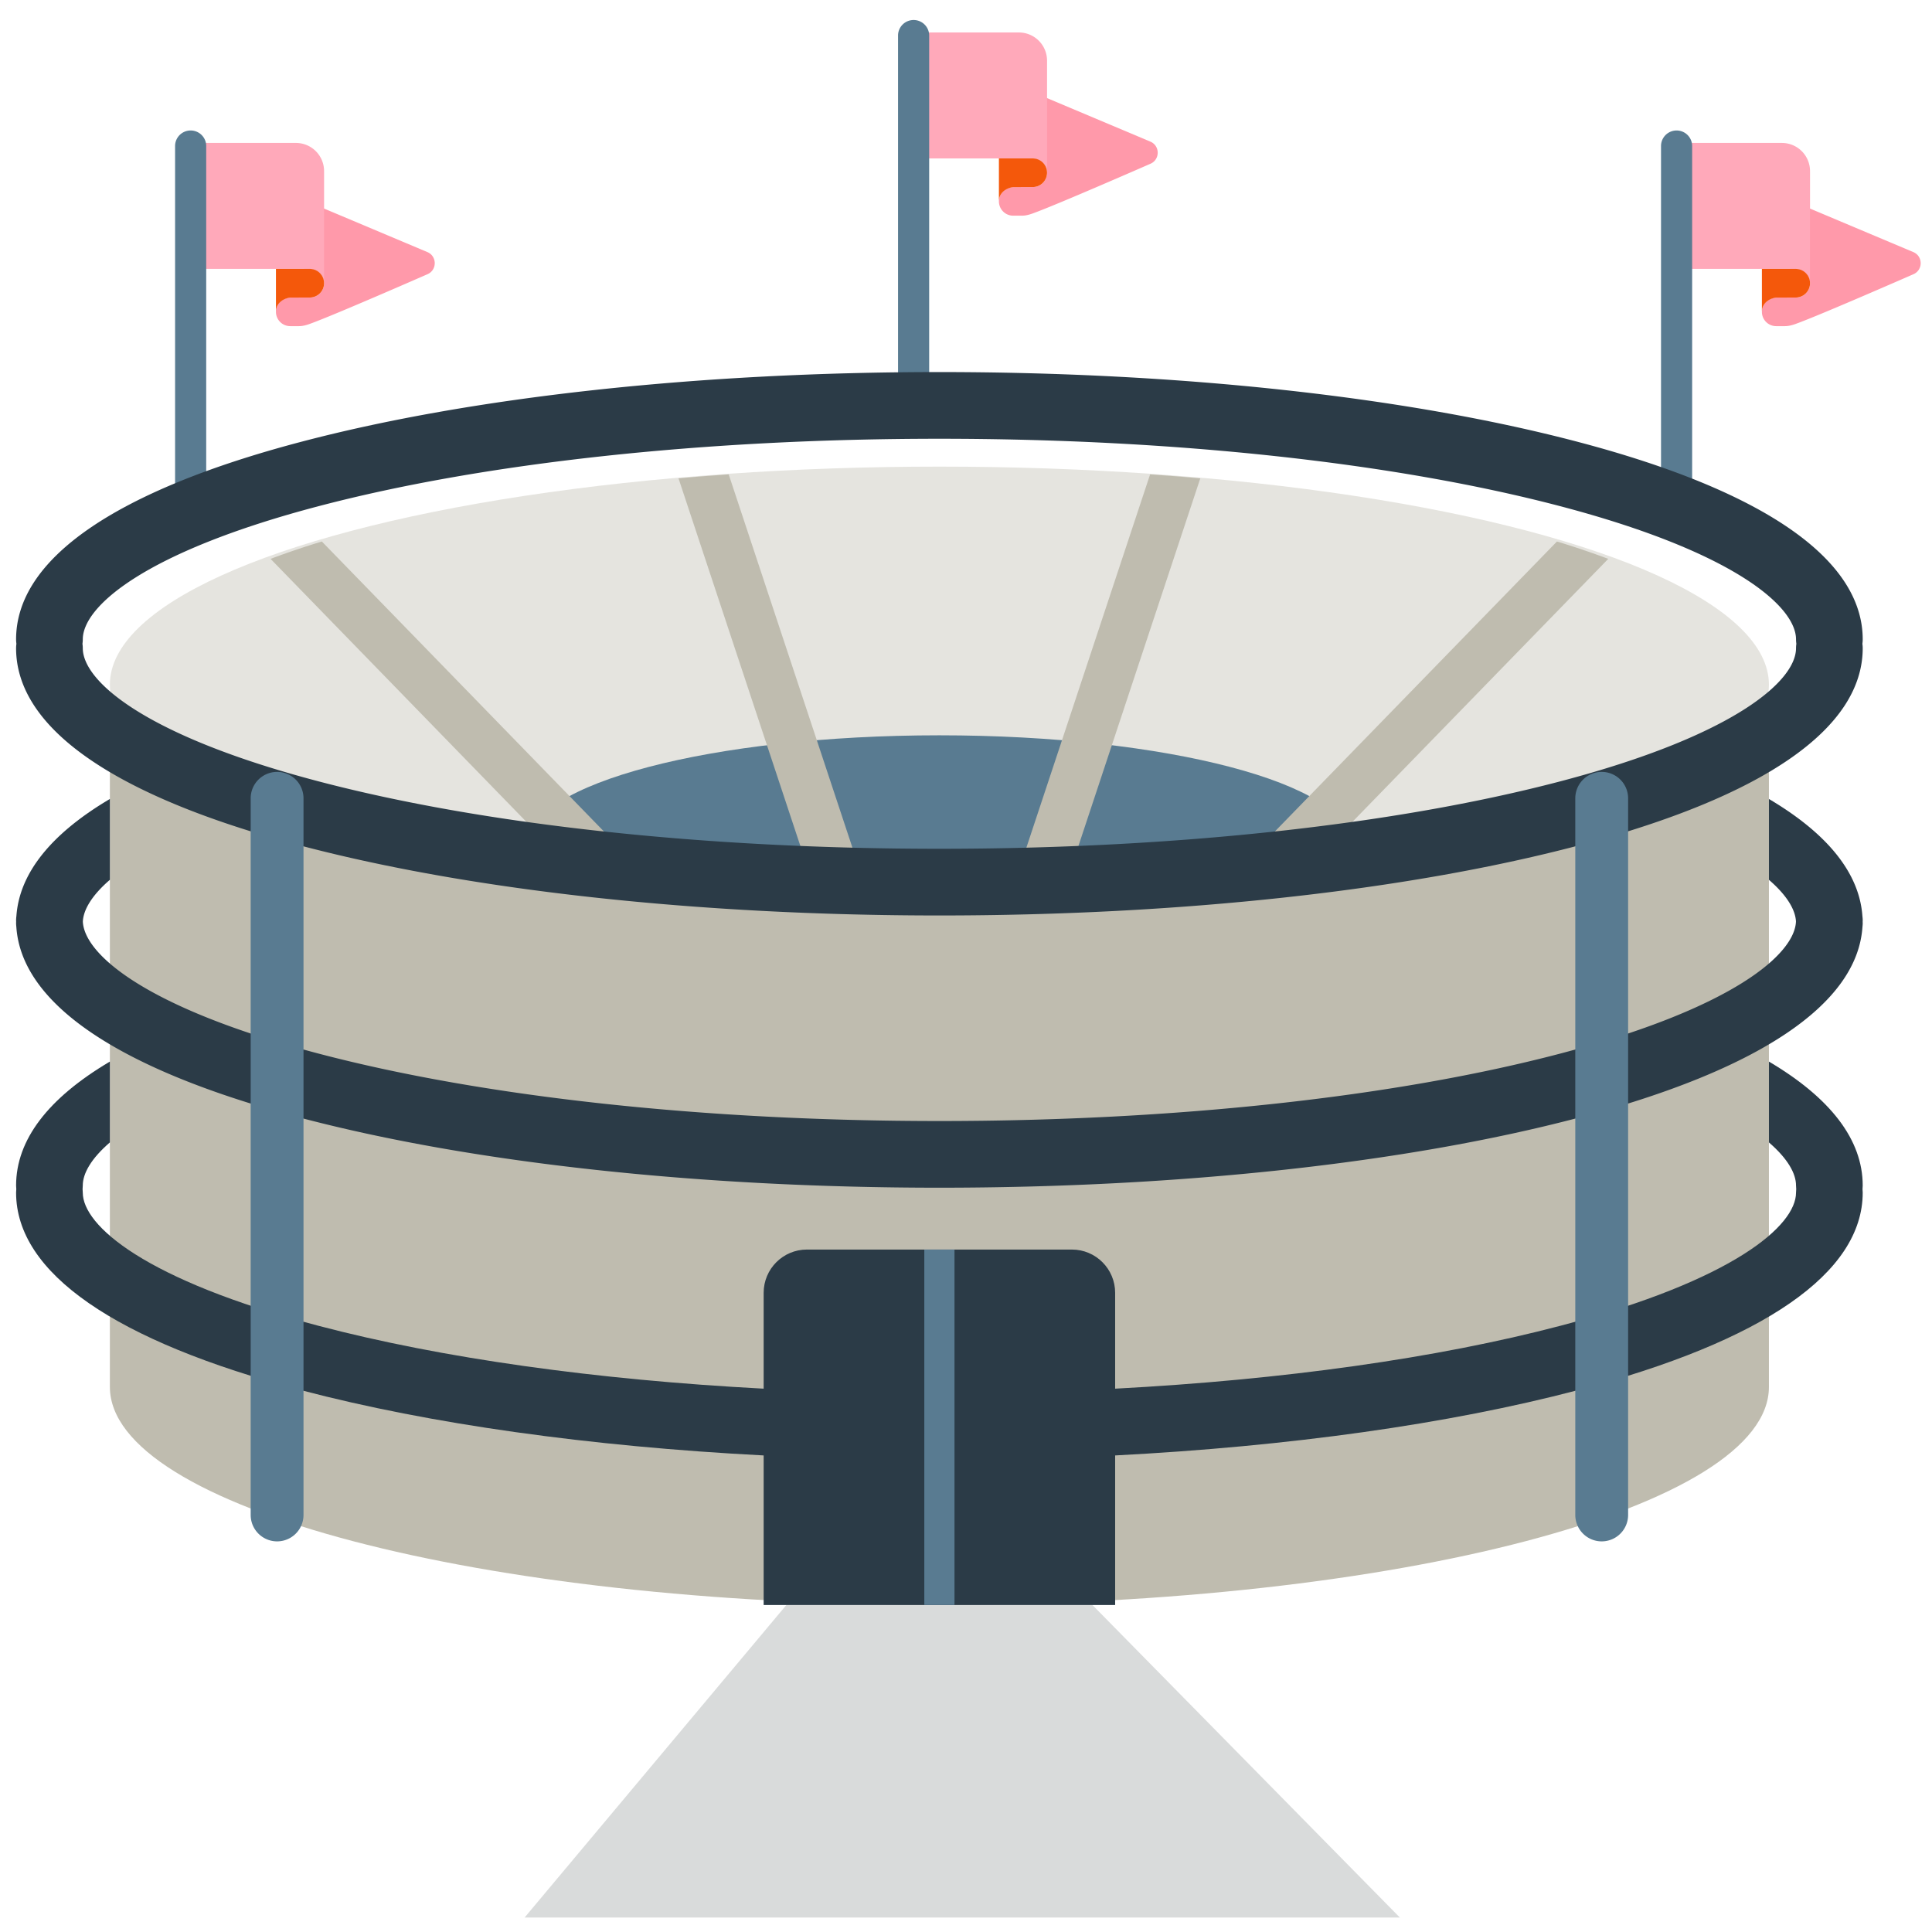 <svg xmlns="http://www.w3.org/2000/svg" version="1.1" viewBox="0 0 512 512" fill="currentColor"><path fill="#F9A" d="M113.258 72.683s-24.96 10.942-31.257 13.186c-.905.323-1.833.564-2.794.564h-2.285a3.794 3.794 0 0 1-3.788-3.997c.107-2.051 1.949-3.589 4.003-3.589h4.955a3.793 3.793 0 0 0 3.788-3.997c-.107-2.051-1.949-3.589-4.003-3.589h-1.261V53.052l32.642 13.75c2.602 1.097 2.602 4.784 0 5.881m191.594-35.154l-32.642-13.75v18.208h1.261c2.054 0 3.895 1.538 4.003 3.589a3.793 3.793 0 0 1-3.788 3.997h-4.955c-2.054 0-3.895 1.538-4.003 3.589a3.793 3.793 0 0 0 3.788 3.997h2.285c.961 0 1.889-.242 2.794-.564c6.298-2.244 31.257-13.186 31.257-13.186c2.603-1.096 2.603-4.784 0-5.88M507.05 66.804l-32.642-13.75v18.208h1.261c2.054 0 3.895 1.538 4.003 3.589a3.793 3.793 0 0 1-3.788 3.997h-4.955c-2.054 0-3.895 1.538-4.003 3.589a3.793 3.793 0 0 0 3.788 3.997h2.285c.961 0 1.889-.242 2.794-.564c6.298-2.244 31.257-13.186 31.257-13.186c2.602-1.096 2.602-4.783 0-5.88"/><path fill="#FFA9BA" d="M85.884 45.345v29.708a3.793 3.793 0 0 0-3.793-3.793H46.712V37.879h31.706a7.466 7.466 0 0 1 7.466 7.466M270.013 8.606h-31.706v33.381h35.379a3.793 3.793 0 0 1 3.793 3.793V16.071a7.466 7.466 0 0 0-7.466-7.465M472.21 37.881h-31.706v33.381h35.379a3.793 3.793 0 0 1 3.793 3.793V45.347a7.465 7.465 0 0 0-7.466-7.466"/><path fill="#597B91" d="M50.523 141.302a4.124 4.124 0 0 1-4.124-4.124V38.612a4.125 4.125 0 0 1 8.248 0v98.566a4.124 4.124 0 0 1-4.124 4.124m397.913-4.124V38.612a4.125 4.125 0 0 0-8.248 0v98.566a4.125 4.125 0 0 0 8.248 0m-202.197-29.275V9.336a4.125 4.125 0 0 0-8.248 0v98.566a4.125 4.125 0 0 0 8.248.001"/><path fill="#F4580B" d="M85.884 75.053a3.793 3.793 0 0 1-3.793 3.793l-5.17.015c-2.06.247-3.793 1.684-3.793 3.779V71.26h8.963a3.793 3.793 0 0 1 3.793 3.793m187.801-33.066h-8.963v11.38c0-2.095 1.733-3.531 3.793-3.779l5.17-.015a3.793 3.793 0 1 0 0-7.586m202.198 29.275h-8.963v11.38c0-2.095 1.733-3.531 3.793-3.779l5.17-.015a3.793 3.793 0 1 0 0-7.586"/><path fill="#BFBCAF" d="M29.119 190.32v177.229c0 31.916 98.422 57.79 219.832 57.79s219.831-25.873 219.831-57.79V190.32z"/><ellipse cx="248.95" cy="181.448" fill="#E5E4DF" rx="219.832" ry="57.79"/><path fill="#D9DBDB" d="m208.396 425.339l-69.376 82.83h231.96l-81.476-82.83z"/><path fill="#597B91" d="M248.95 194.864c-60.198 0-108.997 12.828-108.997 28.653c0 2.267 1.006 4.473 2.9 6.588c31.342 4.653 67.537 7.311 106.098 7.311s74.755-2.658 106.098-7.311c1.893-2.115 2.9-4.321 2.9-6.588c-.001-15.824-48.801-28.653-108.999-28.653"/><path fill="#BFBCAF" d="m324.751 233.819l87.854-90.315a223.733 223.733 0 0 1 13.597 4.6l-81.118 83.39a640.444 640.444 0 0 1-20.333 2.325M304.79 125.714l-34.665 104.58a6.475 6.475 0 0 0 1.767 6.803c3.039-.084 6.059-.185 9.06-.302a6.433 6.433 0 0 0 1.471-2.424l35.668-107.605a722.29 722.29 0 0 0-13.301-1.052M85.296 143.505a223.733 223.733 0 0 0-13.597 4.6l81.118 83.39c6.594.863 13.378 1.64 20.333 2.325zm130.183 90.866a6.42 6.42 0 0 0 1.471 2.424c3 .117 6.021.218 9.06.302a6.477 6.477 0 0 0 1.767-6.803l-34.665-104.58a729.58 729.58 0 0 0-13.299 1.051z"/><path fill="#2B3B47" d="M493.637 169.439c0-21.259-26.165-39.374-75.668-52.387c-45.259-11.897-105.284-18.45-169.019-18.45s-123.76 6.552-169.019 18.45C30.428 130.066 4.263 148.18 4.263 169.439c0 .397.035.784.086 1.167a8.818 8.818 0 0 0-.086 1.167c0 21.258 26.165 39.374 75.668 52.387c45.259 11.898 105.284 18.45 169.019 18.45s123.76-6.552 169.019-18.45c49.503-13.013 75.668-31.128 75.668-52.387c0-.397-.035-.784-.086-1.167c.051-.382.086-.77.086-1.167m-80.161 37.63c-43.835 11.523-102.264 17.869-164.525 17.869s-120.69-6.346-164.525-17.869c-46.123-12.125-62.489-26.591-62.489-35.295c0-.397-.035-.784-.086-1.167c.051-.383.086-.771.086-1.167c0-8.704 16.366-23.17 62.489-35.295c43.834-11.523 102.264-17.869 164.525-17.869s120.691 6.346 164.525 17.869c46.123 12.125 62.489 26.591 62.489 35.295c0 .397.035.784.086 1.167a8.818 8.818 0 0 0-.086 1.167c0 8.704-16.366 23.17-62.489 35.295"/><path fill="#2B3B47" d="M493.623 244.269c.002-.118.014-.234.014-.352c0-.379-.032-.75-.078-1.117c-.792-11.392-9.195-21.851-24.777-31.066v21.422c4.799 4.141 7.001 7.937 7.167 11.041c-.342 8.732-16.835 23.017-62.473 35.014c-43.834 11.523-102.264 17.87-164.525 17.87s-120.691-6.347-164.525-17.87c-45.638-11.998-62.131-26.283-62.473-35.015c.167-3.104 2.368-6.9 7.167-11.041v-21.422C13.537 220.95 5.135 231.408 4.342 242.8a8.953 8.953 0 0 0-.078 1.117c0 .118.012.234.014.352c-.001.103-.014.206-.014.309c0 .35.026.694.065 1.034c1.358 20.527 27.421 38.027 75.603 50.693c45.259 11.897 105.284 18.449 169.019 18.449s123.76-6.552 169.019-18.449c48.181-12.666 74.245-30.166 75.603-50.693c.04-.34.065-.683.065-1.034c-.001-.104-.013-.206-.015-.309"/><path fill="#2B3B47" d="M493.637 314.171c0-12.084-8.466-23.15-24.855-32.843v21.422c4.996 4.31 7.183 8.25 7.183 11.422c0 .319.019.634.052.944c-.033.31-.052.625-.052.944c0 8.704-16.366 23.17-62.489 35.295c-32.688 8.593-73.494 14.306-117.951 16.656v-25.403c0-6.332-5.133-11.466-11.466-11.466h-70.217c-6.332 0-11.466 5.133-11.466 11.466v25.403c-44.457-2.351-85.263-8.063-117.951-16.656c-46.123-12.125-62.489-26.591-62.489-35.295c0-.319-.019-.634-.052-.944c.033-.31.052-.625.052-.944c0-3.172 2.188-7.111 7.183-11.421v-21.422c-16.389 9.693-24.855 20.759-24.855 32.843c0 .319.019.634.052.944c-.033.31-.052.625-.052.944c0 21.259 26.165 39.374 75.668 52.388c34.032 8.946 76.415 14.869 122.444 17.257v39.634h93.148v-39.634c46.03-2.388 88.412-8.311 122.445-17.257c49.503-13.014 75.668-31.129 75.668-52.388c0-.319-.019-.634-.052-.944c.033-.311.052-.626.052-.945"/><path fill="#597B91" d="M252.951 425.339h-8v-94.196h8zm-172.518-23.86V211.561a7 7 0 1 0-14 0V401.48a7 7 0 1 0 14-.001m344.034 7a7 7 0 0 1-7-7V211.561a7 7 0 1 1 14 0V401.48a7 7 0 0 1-7 6.999"/></svg>
